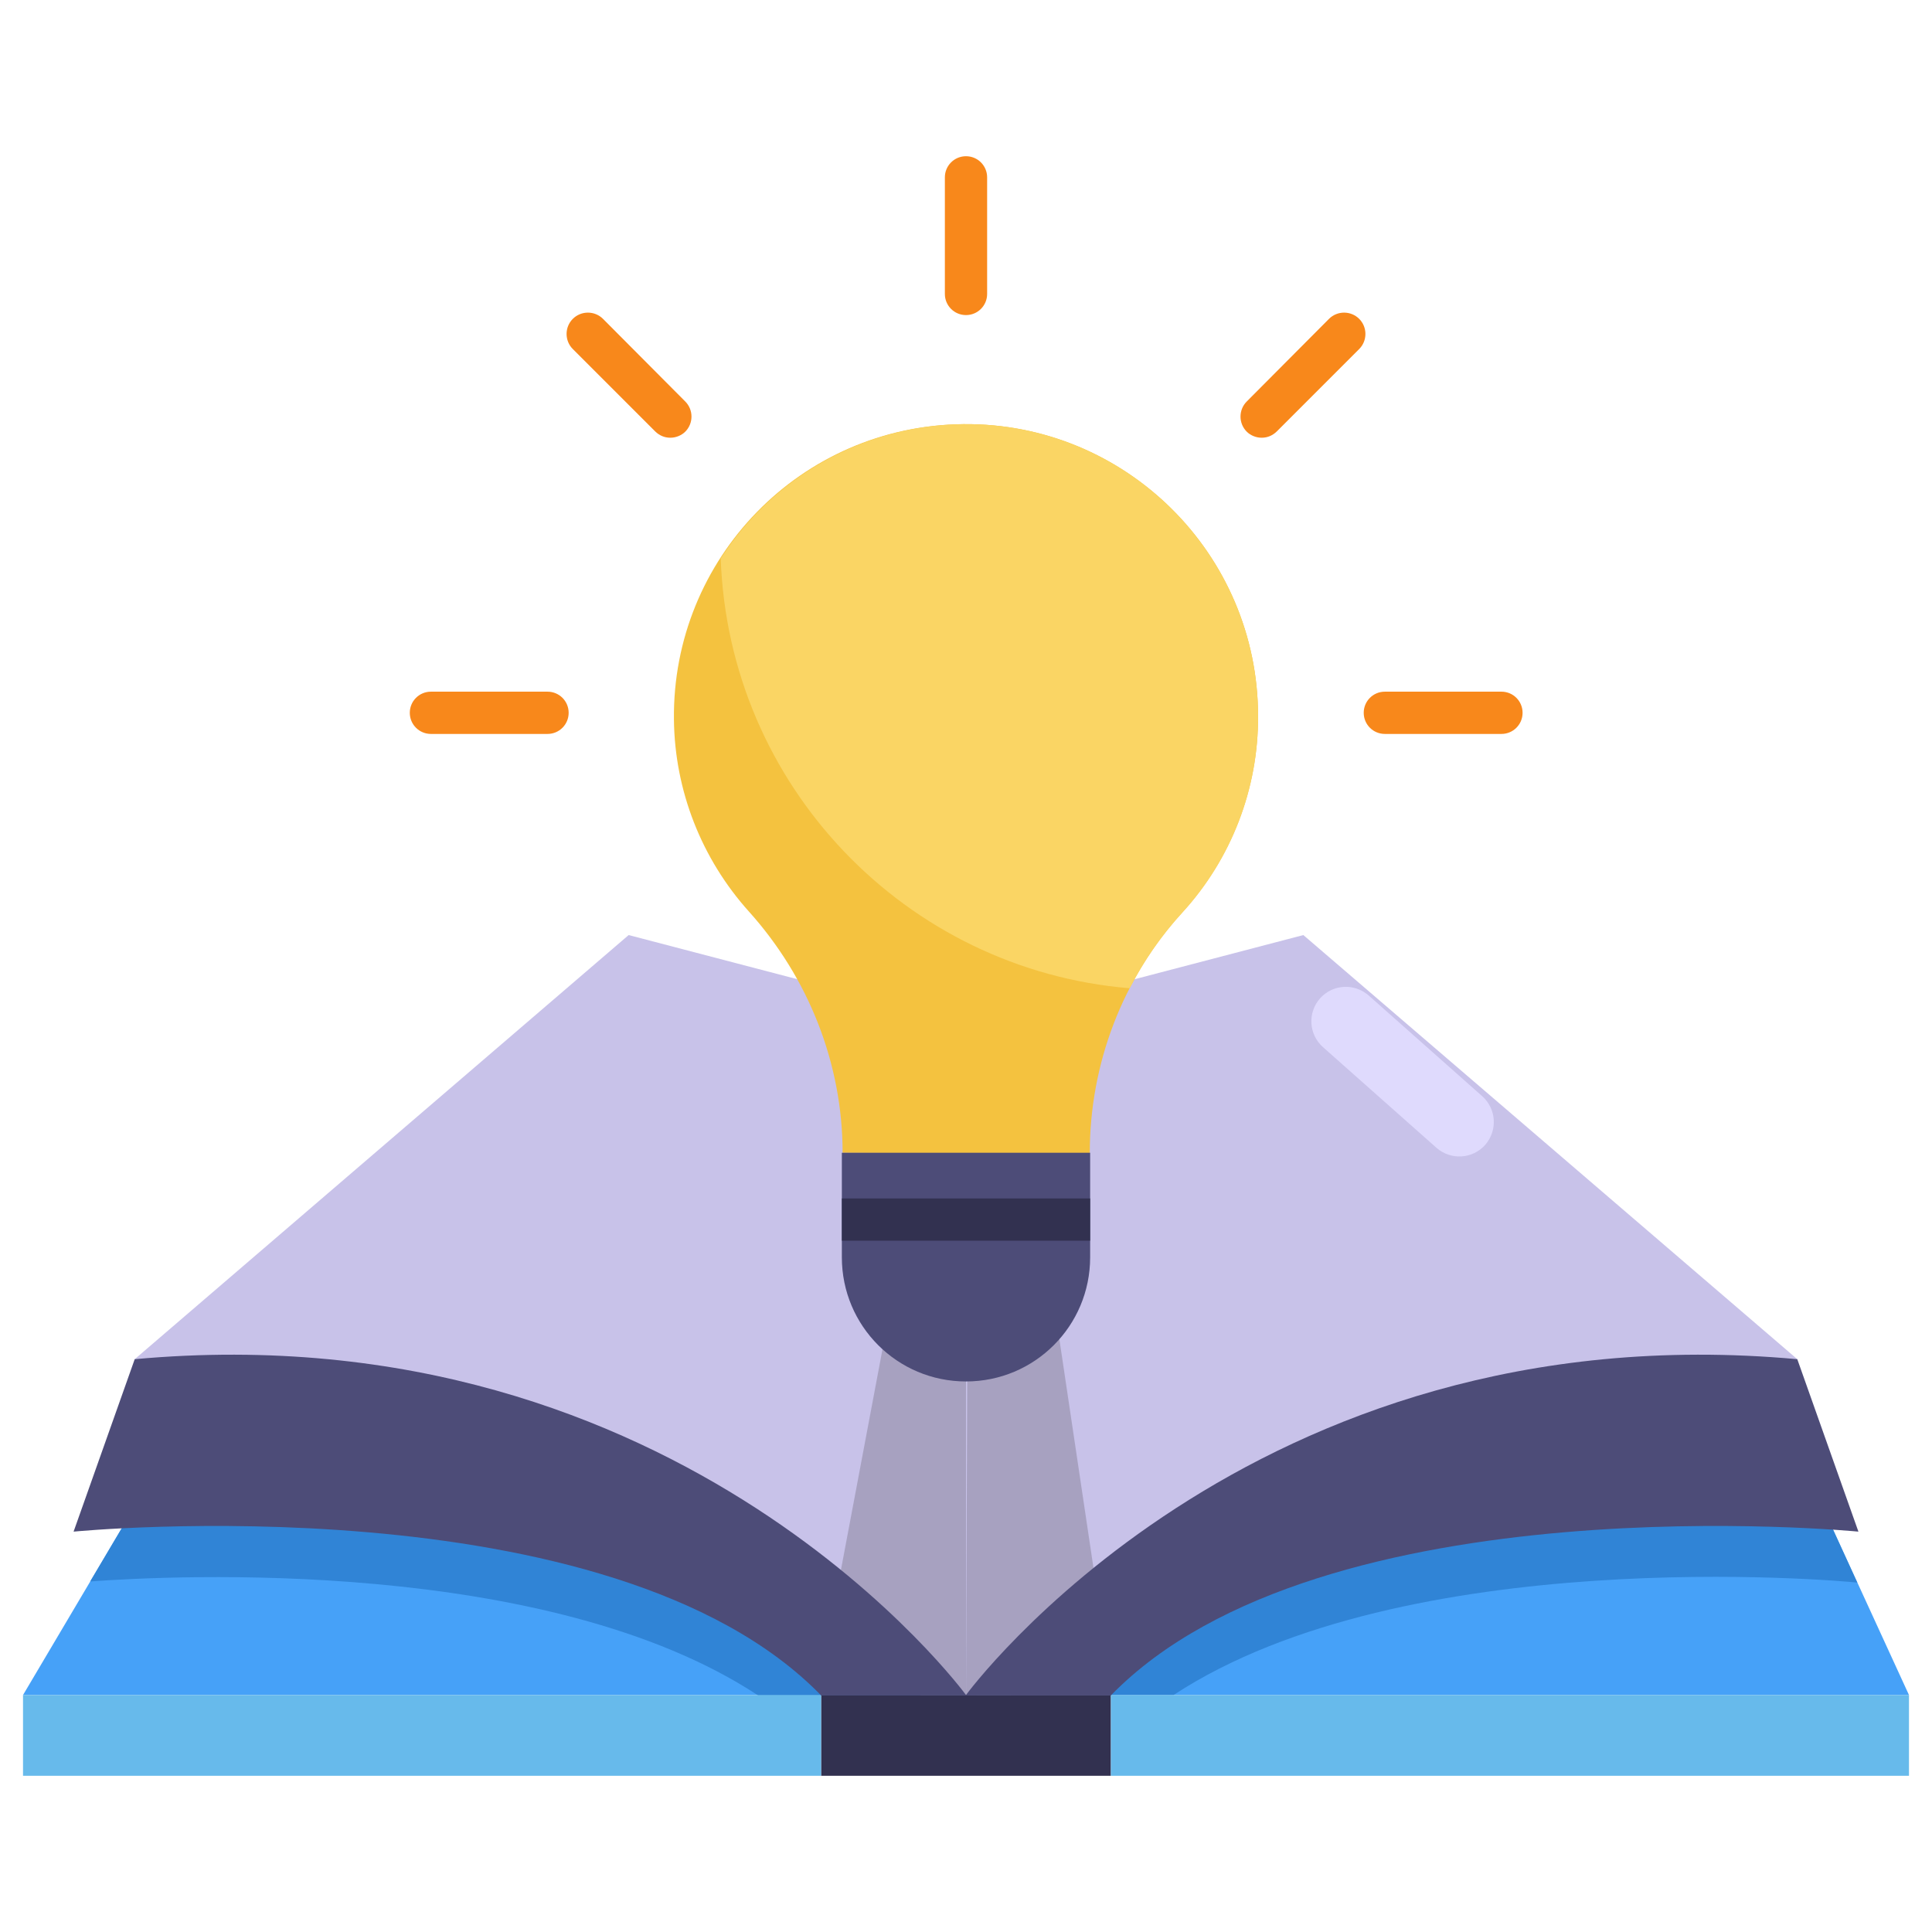 <?xml version="1.0" encoding="UTF-8"?>
<svg xmlns="http://www.w3.org/2000/svg" version="1.1" viewBox="0 0 512 512">
  <defs>
    <style>
      .cls-1 {
        fill: #231f20;
        isolation: isolate;
        opacity: .2;
      }

      .cls-2 {
        fill: #fad564;
      }

      .cls-3 {
        fill: #f4c23f;
      }

      .cls-4 {
        fill: #46a1f8;
      }

      .cls-5 {
        fill: #323150;
      }

      .cls-6 {
        fill: #dfdafd;
      }

      .cls-7 {
        fill: #67baeb;
      }

      .cls-8 {
        fill: #4d4c78;
      }

      .cls-9 {
        fill: #c8c2e9;
      }

      .cls-10 {
        fill: #f8881b;
      }

      .cls-11 {
        fill: #3084d6;
      }
    </style>
  </defs>
  <!-- Generator: Adobe Illustrator 28.7.3, SVG Export Plug-In . SVG Version: 1.2.0 Build 164)  -->
  <g>
    <g id="Capa_1">
      <g>
        <polygon class="cls-4" points="6.1 449.2 35.7 399.2 484.1 401.7 505.9 449.2 6.1 449.2"/>
        <path class="cls-11" d="M177.3,400l-141.6-.8-11.8,19.9c21.9-1.6,121.1-6.6,177,30.2h43.2c-12.5-13-34.9-33-66.9-49.3Z"/>
        <path class="cls-11" d="M311,449.2c61.6-40.4,175.6-30.4,181.2-29.8l-8.1-17.7-151.1-.9c-31.1,16.1-52.9,35.6-65.2,48.4h43.2Z"/>
        <polygon class="cls-9" points="166.6 247.8 35.7 360.2 256 449.2 256 271.2 166.6 247.8"/>
        <polygon class="cls-9" points="345.4 247.8 256 271.2 256 449.2 476.3 360.2 345.4 247.8"/>
        <polygon class="cls-1" points="267.8 268.1 256.7 271.1 256 450.4 292.6 434.4 267.8 268.1"/>
        <polygon class="cls-1" points="250.4 269.8 256 271.2 256 449.2 219.4 434.4 250.4 269.8"/>
        <path class="cls-3" d="M333.4,189.8c0-43-35.1-77.8-78.1-77.4-43.1.4-77.2,35.6-76.7,78.3.2,18.8,7.3,36.9,19.9,50.9,15.8,17.6,24.8,40.3,24.8,63.9h0c0,.1,65.5.1,65.5.1h0c0-23.7,8.7-46.4,24.5-63.8,13-14.2,20.2-32.8,20.1-52.1Z"/>
        <path class="cls-8" d="M223.1,305.5h65.8v27.7c0,18.2-14.7,32.9-32.9,32.9h0c-18.2,0-32.9-14.7-32.9-32.9v-27.7h0Z"/>
        <polygon class="cls-5" points="288.9 328.8 288.9 328.8 288.9 317.6 288.9 317.6 223.1 317.6 223.1 328.8 288.9 328.8"/>
        <path class="cls-10" d="M256,83.5c-3.1,0-5.6-2.5-5.6-5.6v-30.9c0-3.1,2.5-5.6,5.6-5.6s5.6,2.5,5.6,5.6v30.9c0,3.1-2.5,5.6-5.6,5.6Z"/>
        <path class="cls-10" d="M177.6,116c-1.5,0-2.9-.6-4-1.7l-21.8-21.8c-2.2-2.2-2.2-5.8,0-8s5.8-2.2,8,0l21.8,21.9c2.2,2.2,2.2,5.8,0,8-1,1-2.5,1.6-3.9,1.6Z"/>
        <path class="cls-10" d="M334.4,116c1.5,0,2.9-.6,4-1.7l21.8-21.8c2.2-2.2,2.2-5.8,0-8s-5.8-2.2-8,0h0l-21.8,21.9c-2.2,2.2-2.2,5.8,0,8,1,1,2.5,1.6,3.9,1.6h0Z"/>
        <path class="cls-10" d="M145.1,194.5h-30.9c-3.1,0-5.6-2.5-5.6-5.6s2.5-5.6,5.6-5.6h30.9c3.1,0,5.6,2.5,5.6,5.6s-2.5,5.6-5.6,5.6Z"/>
        <path class="cls-10" d="M397.9,194.5h-30.9c-3.1,0-5.6-2.5-5.6-5.6s2.5-5.6,5.6-5.6h30.9c3.1,0,5.6,2.5,5.6,5.6s-2.5,5.6-5.6,5.6Z"/>
        <rect class="cls-5" x="217.6" y="449.2" width="76.8" height="21.4"/>
        <rect class="cls-7" x="6.1" y="449.2" width="211.5" height="21.4"/>
        <rect class="cls-7" x="294.4" y="449.2" width="211.5" height="21.4"/>
        <path class="cls-8" d="M256,449.2s-74.8-102.3-220.3-89l-16.2,45.7s142.2-14,198.1,43.4h38.4Z"/>
        <path class="cls-8" d="M256,449.2s74.8-102.3,220.3-89l16.2,45.7s-142.2-14-198.1,43.4h-38.4Z"/>
        <path class="cls-2" d="M255.3,112.4c-27,.3-50.7,14.4-64.3,35.6,2.1,60.2,49,109,108.4,113.9,3.7-7.3,8.4-14,13.9-20,13-14.2,20.2-32.8,20.1-52.1,0-43-35.1-77.8-78.1-77.4Z"/>
        <path class="cls-6" d="M349.8,264.6h0c3.4-3.8,9.1-4.1,12.9-.8l30.1,26.7c3.8,3.4,4.1,9.1.8,12.9h0c-3.4,3.8-9.1,4.1-12.9.8l-30.1-26.7c-3.8-3.4-4.1-9.1-.8-12.9Z"/>
      </g>
    </g>
  </g>
</svg>
